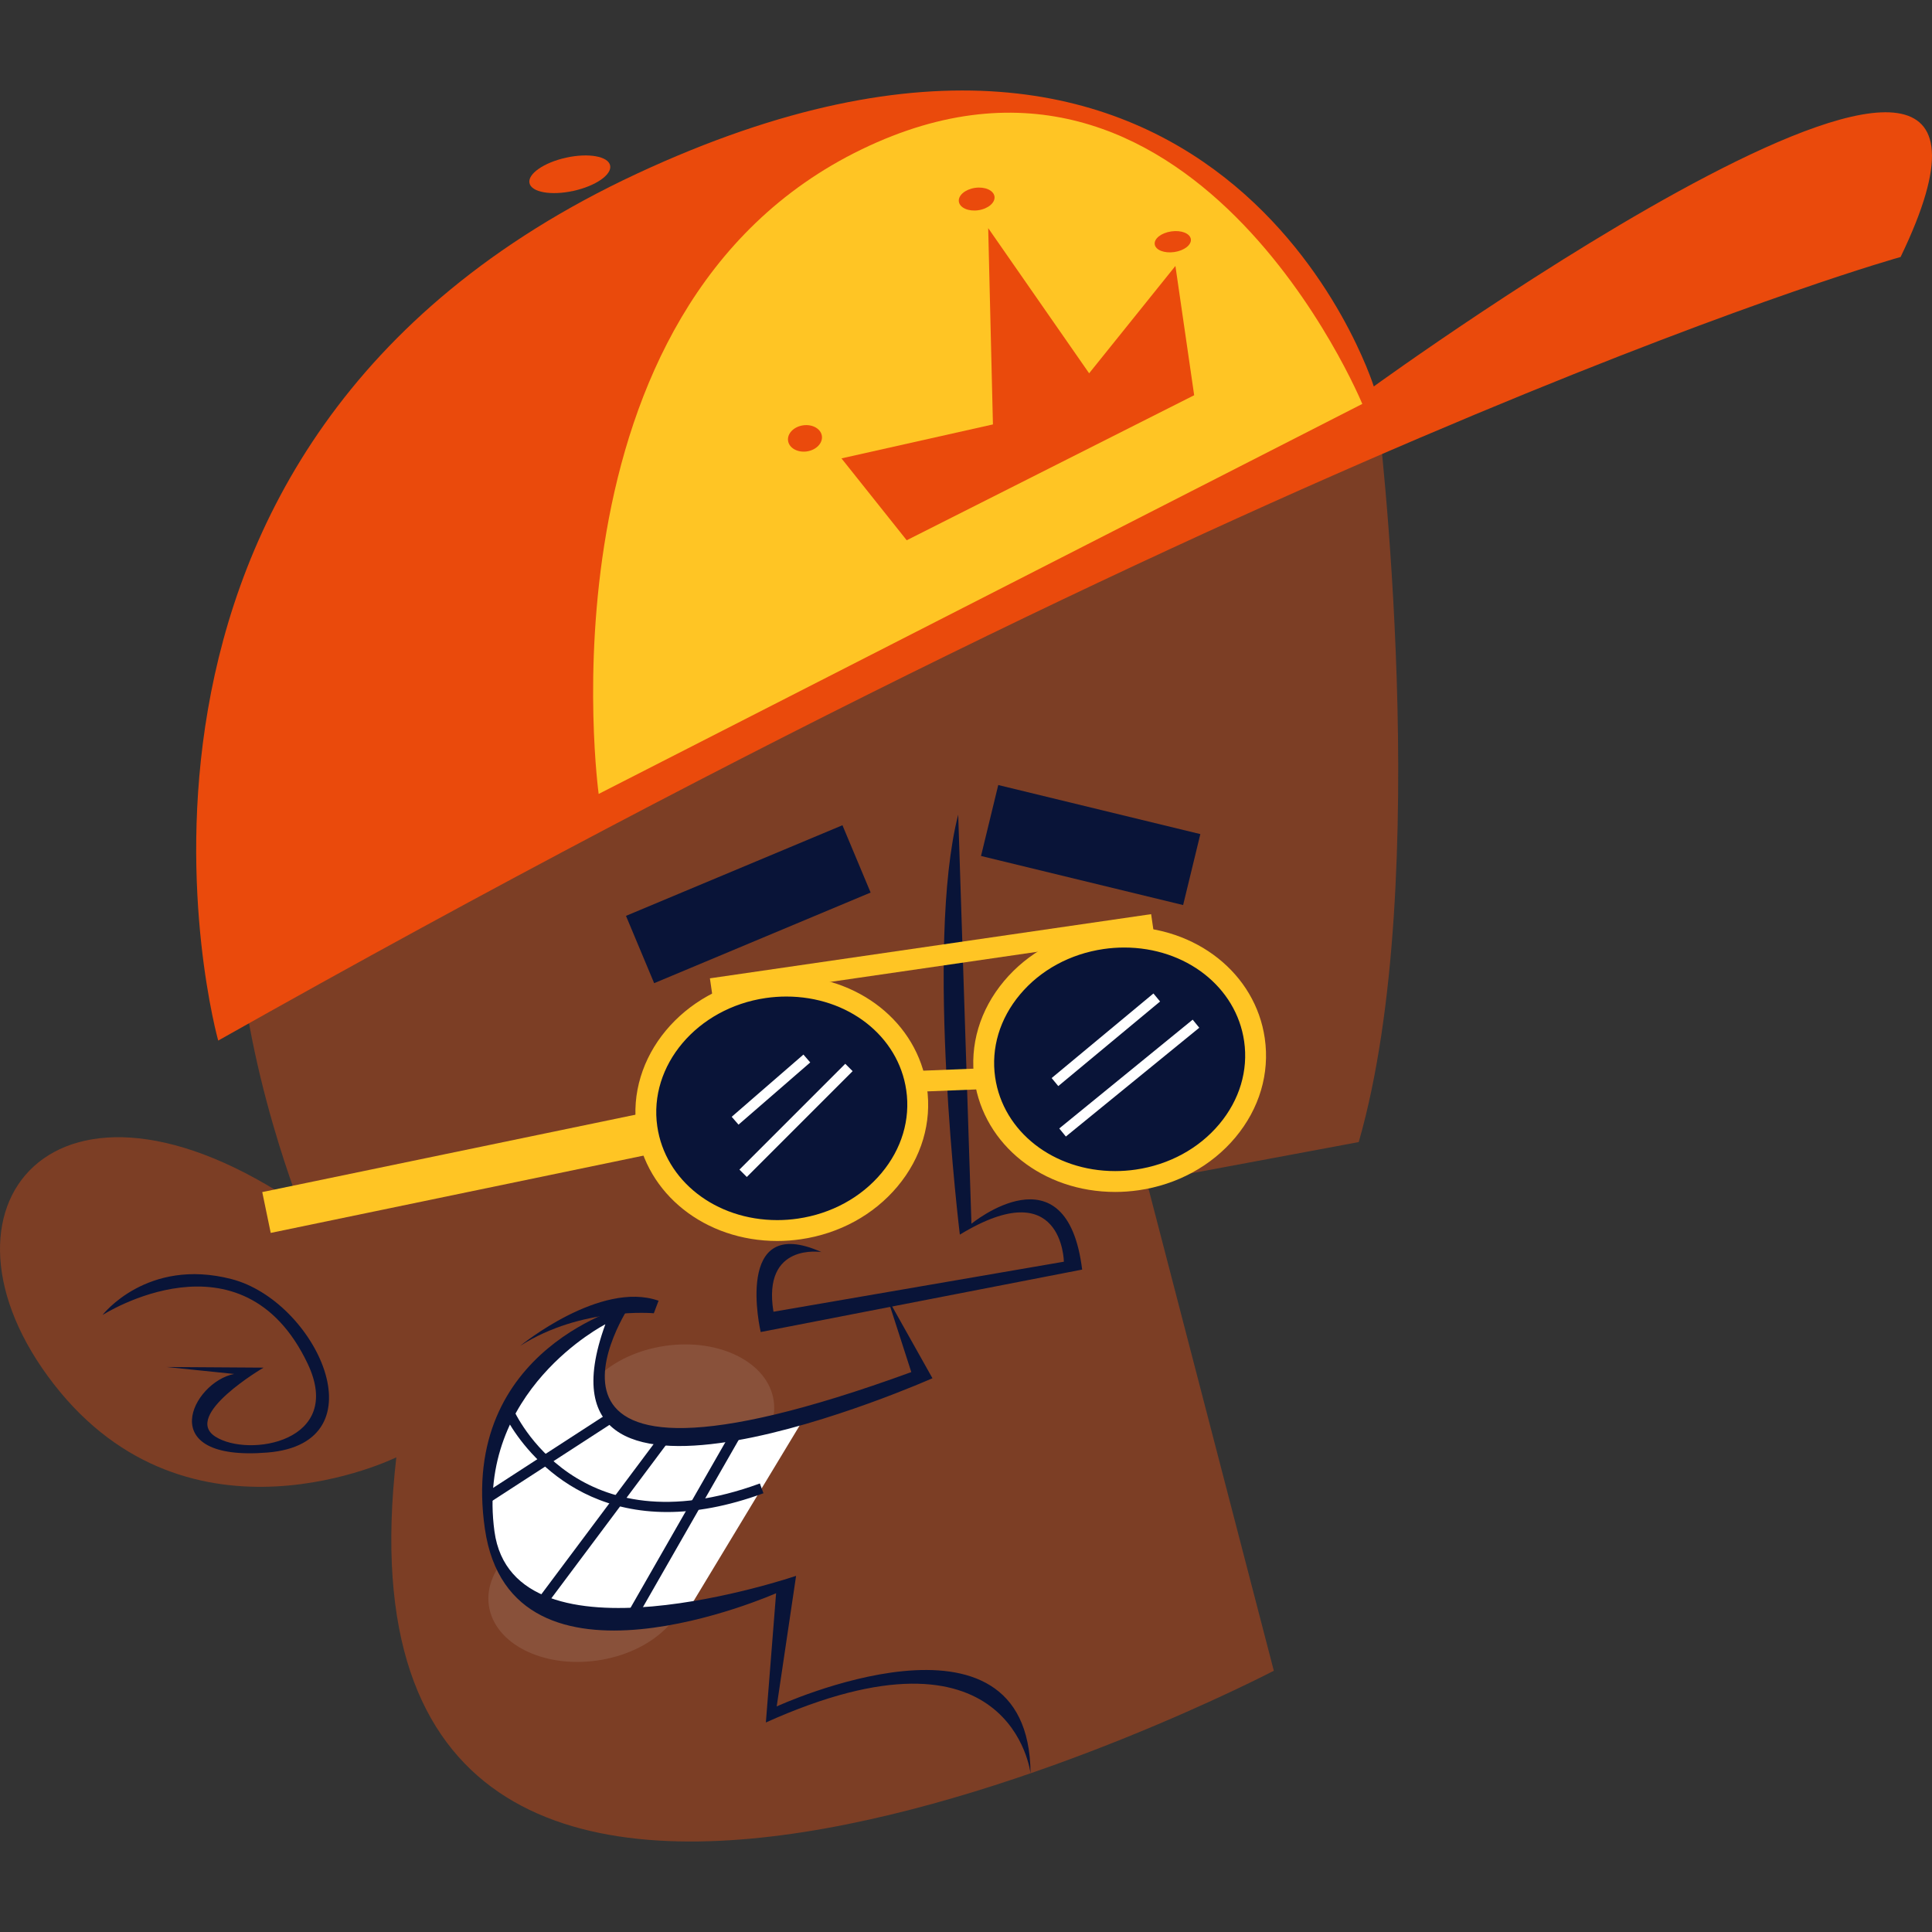 <?xml version="1.0" encoding="UTF-8"?>
<!-- Generator: Adobe Illustrator 25.2.3, SVG Export Plug-In . SVG Version: 6.00 Build 0)  -->
<svg xmlns="http://www.w3.org/2000/svg" xmlns:xlink="http://www.w3.org/1999/xlink" version="1.1" id="Capa_1" x="0px" y="0px" viewBox="0 0 512 512" style="enable-background:new 0 0 512 512;" xml:space="preserve" width="512" height="512">
<rect x="0" y="0" width="512" height="512" fill="#333333" stroke="none"/>
<g>
	<path style="fill:#7C3E25;" d="M365.127,109.703c0,0,15.059,123.024-5.052,192.961l-56.194,10.482l33.695,129.619   c0,0-254.41,132.792-232.544-56.561c0,0-54.725,27.028-90.783-19.406c-36.058-46.432,0.197-91.718,65.306-47.172   c0,0-18.275-45.752-16.605-85.561L365.127,109.703z"/>
	<g>
		<path style="opacity:0.1;fill:#FFFFFF;" d="M205.036,371.204c1.466,10.116-9.032,20.008-23.457,22.1    c-14.421,2.091-27.298-4.408-28.766-14.525c-1.468-10.119,9.031-20.013,23.45-22.106    C190.691,354.581,203.568,361.083,205.036,371.204z"/>
		<path style="opacity:0.1;fill:#FFFFFF;" d="M181.78,417.942c1.467,10.111-9.03,20.007-23.45,22.098    c-14.421,2.091-27.303-4.414-28.77-14.523c-1.468-10.122,9.035-20.018,23.452-22.111    C167.436,401.314,180.312,407.82,181.78,417.942z"/>
		<path style="fill:#FFFFFF;" d="M213.365,375.375l-31.67,52.421l-29.404,0.597c-41.184-11.243-22.52-70.66,11.101-79.88    C144.871,389.127,189.239,380.959,213.365,375.375z"/>
		<path style="fill:#091438;" d="M253.932,215.894l3.512,108.407c0,0,25.26-20.77,29.339,12.15l-85.189,16.55    c0,0-7.425-31.737,16.094-21.188c0,0-15.736-2.606-12.713,15.807l76.961-13.258c0,0-0.29-23.794-27.568-7.173    C254.369,327.188,245.02,250.704,253.932,215.894z"/>
		<path style="fill:#091438;" d="M273.102,469.942c0,0-4.932-42.82-70.141-13.465l2.712-34.254c0,0-70.184,31.129-77.177-17.082    c-6.994-48.203,38.512-59.345,38.512-59.345s-39.884,59.545,74.497,17.822l-6.348-19.674l11.953,21.303    c0,0-109.654,48.72-86.682-14.302c0,0-34.458,17.563-29.394,54.876c5.065,37.317,79.938,11.795,79.938,11.795l-5.137,34.604    C205.834,452.22,272.806,421.373,273.102,469.942z"/>
		<path style="fill:#091438;" d="M173.269,348.03c0,0-19.106-1.769-35.404,8.628c0,0,21.216-17.388,36.661-11.951L173.269,348.03z"/>
	</g>
	<path style="fill:#EA4A0C;" d="M503.674,68.108c0,0-152.418,42.213-445.846,207.657c0,0-44.248-157.413,110.953-229.735   c155.202-72.309,195.287,56.381,195.287,56.381S553.41-34.992,503.674,68.108z"/>
	<g>
		<path style="fill:#091438;" d="M242.904,288.532c2.565,17.659-11.359,34.289-31.089,37.151    c-19.733,2.863-37.803-9.126-40.365-26.786c-2.56-17.65,11.357-34.282,31.09-37.145    C222.271,258.89,240.345,270.882,242.904,288.532z"/>
		<path style="fill:#091438;" d="M332.444,275.542c2.562,17.661-11.354,34.289-31.084,37.15    c-19.733,2.863-37.806-9.124-40.367-26.785c-2.559-17.648,11.364-34.282,31.094-37.142    C311.816,245.901,329.886,257.894,332.444,275.542z"/>
		
			<rect x="187.776" y="250.707" transform="matrix(0.99 -0.144 0.144 0.99 -33.868 38.108)" style="fill:#FFC524;" width="118.11" height="5.526"/>
		
			<rect x="242.552" y="283.509" transform="matrix(0.999 -0.04 0.04 0.999 -11.258 10.308)" style="fill:#FFC524;" width="18.449" height="5.529"/>
		
			<rect x="69.538" y="305.386" transform="matrix(0.979 -0.203 0.203 0.979 -60.571 31.056)" style="fill:#FFC524;" width="103.252" height="11.053"/>
		<path style="fill:#FFC524;" d="M205.992,328.87c-19.113,0-34.79-12.438-37.275-29.575c-2.777-19.133,12.22-37.2,33.428-40.276    c2.064-0.3,4.155-0.453,6.219-0.453c19.116,0,34.792,12.437,37.275,29.568c1.354,9.329-1.413,18.667-7.799,26.296    c-6.309,7.537-15.41,12.506-25.626,13.988C210.149,328.717,208.055,328.87,205.992,328.87z M208.363,264.093    c-1.798,0-3.625,0.134-5.425,0.394c-18.192,2.64-31.09,17.899-28.753,34.013c2.088,14.394,15.465,24.842,31.806,24.842    c1.8,0,3.625-0.133,5.426-0.394c8.87-1.288,16.748-5.573,22.183-12.067c5.361-6.404,7.695-14.202,6.569-21.953    C238.083,274.537,224.707,264.093,208.363,264.093z"/>
		<path style="fill:#FFC524;" d="M295.537,315.878c-19.115,0-34.795-12.438-37.279-29.575c-1.354-9.325,1.419-18.66,7.803-26.287    c6.312-7.539,15.413-12.507,25.628-13.986c2.064-0.3,4.157-0.453,6.217-0.453c19.115,0,34.788,12.435,37.272,29.567    c1.354,9.331-1.416,18.669-7.796,26.296c-6.309,7.537-15.41,12.505-25.625,13.986    C299.694,315.725,297.601,315.878,295.537,315.878z M297.907,251.105c-1.797,0-3.623,0.134-5.423,0.394    c-8.867,1.286-16.748,5.571-22.184,12.065c-5.361,6.405-7.695,14.199-6.572,21.945c2.09,14.395,15.465,24.842,31.81,24.842    c1.8,0,3.626-0.134,5.426-0.394c8.87-1.287,16.745-5.571,22.178-12.064c5.361-6.405,7.692-14.203,6.569-21.955    C327.623,261.549,314.248,251.105,297.907,251.105z"/>
	</g>
	
		<rect x="167.345" y="229.98" transform="matrix(0.922 -0.386 0.386 0.922 -77.173 95.267)" style="fill:#091438;" width="62.218" height="19.347"/>
	
		<rect x="279.297" y="196.443" transform="matrix(0.236 -0.972 0.972 0.236 3.124 451.96)" style="fill:#091438;" width="19.345" height="55.1"/>
	
		<rect x="153.539" y="402.734" transform="matrix(0.497 -0.868 0.868 0.497 -259.547 360.525)" style="fill:#091438;" width="55.263" height="2.764"/>
	
		<rect x="132.109" y="401.319" transform="matrix(0.599 -0.801 0.801 0.599 -258.46 289.71)" style="fill:#091438;" width="55.364" height="2.763"/>
	
		<rect x="125.488" y="384.838" transform="matrix(0.839 -0.544 0.544 0.839 -186.762 141.509)" style="fill:#091438;" width="40.316" height="2.763"/>
	<path style="fill:#091438;" d="M176.804,400.704c-31.488,0-43.283-26.063-43.424-26.388l2.533-1.105   c0.675,1.544,17.135,37.631,65.459,19.923l0.95,2.594C192.667,399.267,184.19,400.704,176.804,400.704z"/>
	
		<rect x="191.887" y="287.439" transform="matrix(0.755 -0.655 0.655 0.755 -139.239 204.629)" style="fill:#FFFFFF;" width="25.173" height="2.762"/>
	
		<rect x="191.173" y="295.567" transform="matrix(0.707 -0.707 0.707 0.707 -148.167 236.151)" style="fill:#FFFFFF;" width="39.668" height="2.762"/>
	
		<rect x="275.573" y="274.404" transform="matrix(0.769 -0.639 0.639 0.769 -108.567 250.773)" style="fill:#FFFFFF;" width="35.081" height="2.762"/>
	
		<rect x="276.43" y="284.537" transform="matrix(0.775 -0.632 0.632 0.775 -113.344 253.239)" style="fill:#FFFFFF;" width="45.619" height="2.763"/>
	<path style="fill:#EA4A0C;" d="M161.69,43.837c0.532,2.433-3.814,5.451-9.719,6.748c-5.9,1.297-11.115,0.379-11.652-2.052   c-0.537-2.432,3.817-5.454,9.718-6.753C155.941,40.486,161.156,41.406,161.69,43.837z"/>
	<path style="fill:#FFC524;" d="M361.022,107.042l-202.369,103.36c0,0-17.708-128.502,69.707-170.827   C315.772-2.753,361.022,107.042,361.022,107.042z"/>
	<polygon style="fill:#EA4A0C;" points="240.287,143.174 316.468,104.739 311.497,70.478 288.633,98.926 261.882,60.453    263.138,112.476 223,121.477  "/>
	<path style="fill:#EA4A0C;" d="M217.806,115.521c0.275,1.906-1.507,3.75-3.983,4.11c-2.469,0.356-4.701-0.903-4.977-2.809   c-0.277-1.909,1.507-3.745,3.975-4.103C215.295,112.361,217.53,113.612,217.806,115.521z"/>
	<path style="fill:#EA4A0C;" d="M263.552,52.066c0.231,1.634-1.683,3.273-4.297,3.651c-2.601,0.378-4.909-0.648-5.147-2.282   c-0.241-1.636,1.686-3.272,4.287-3.649C261.006,49.407,263.311,50.429,263.552,52.066z"/>
	<path style="fill:#EA4A0C;" d="M315.586,63.368c0.221,1.509-1.742,3.044-4.388,3.428c-2.647,0.382-4.964-0.527-5.182-2.04   c-0.221-1.514,1.742-3.047,4.388-3.429C313.05,60.941,315.368,61.853,315.586,63.368z"/>
	<path style="fill:#091438;" d="M27.164,348.495c0,0,11.764-15.301,34.157-9.533c22.401,5.755,40.101,43.48,9.58,45.972   c-30.53,2.49-19.922-18.69-8.839-20.82l-17.936-1.844l25.718,0.169c0,0-21.562,12.599-12.798,18.263   c8.76,5.663,34.362,1.423,24.472-19.347C64.103,324.807,27.164,348.495,27.164,348.495z"/>
</g>















</svg>
